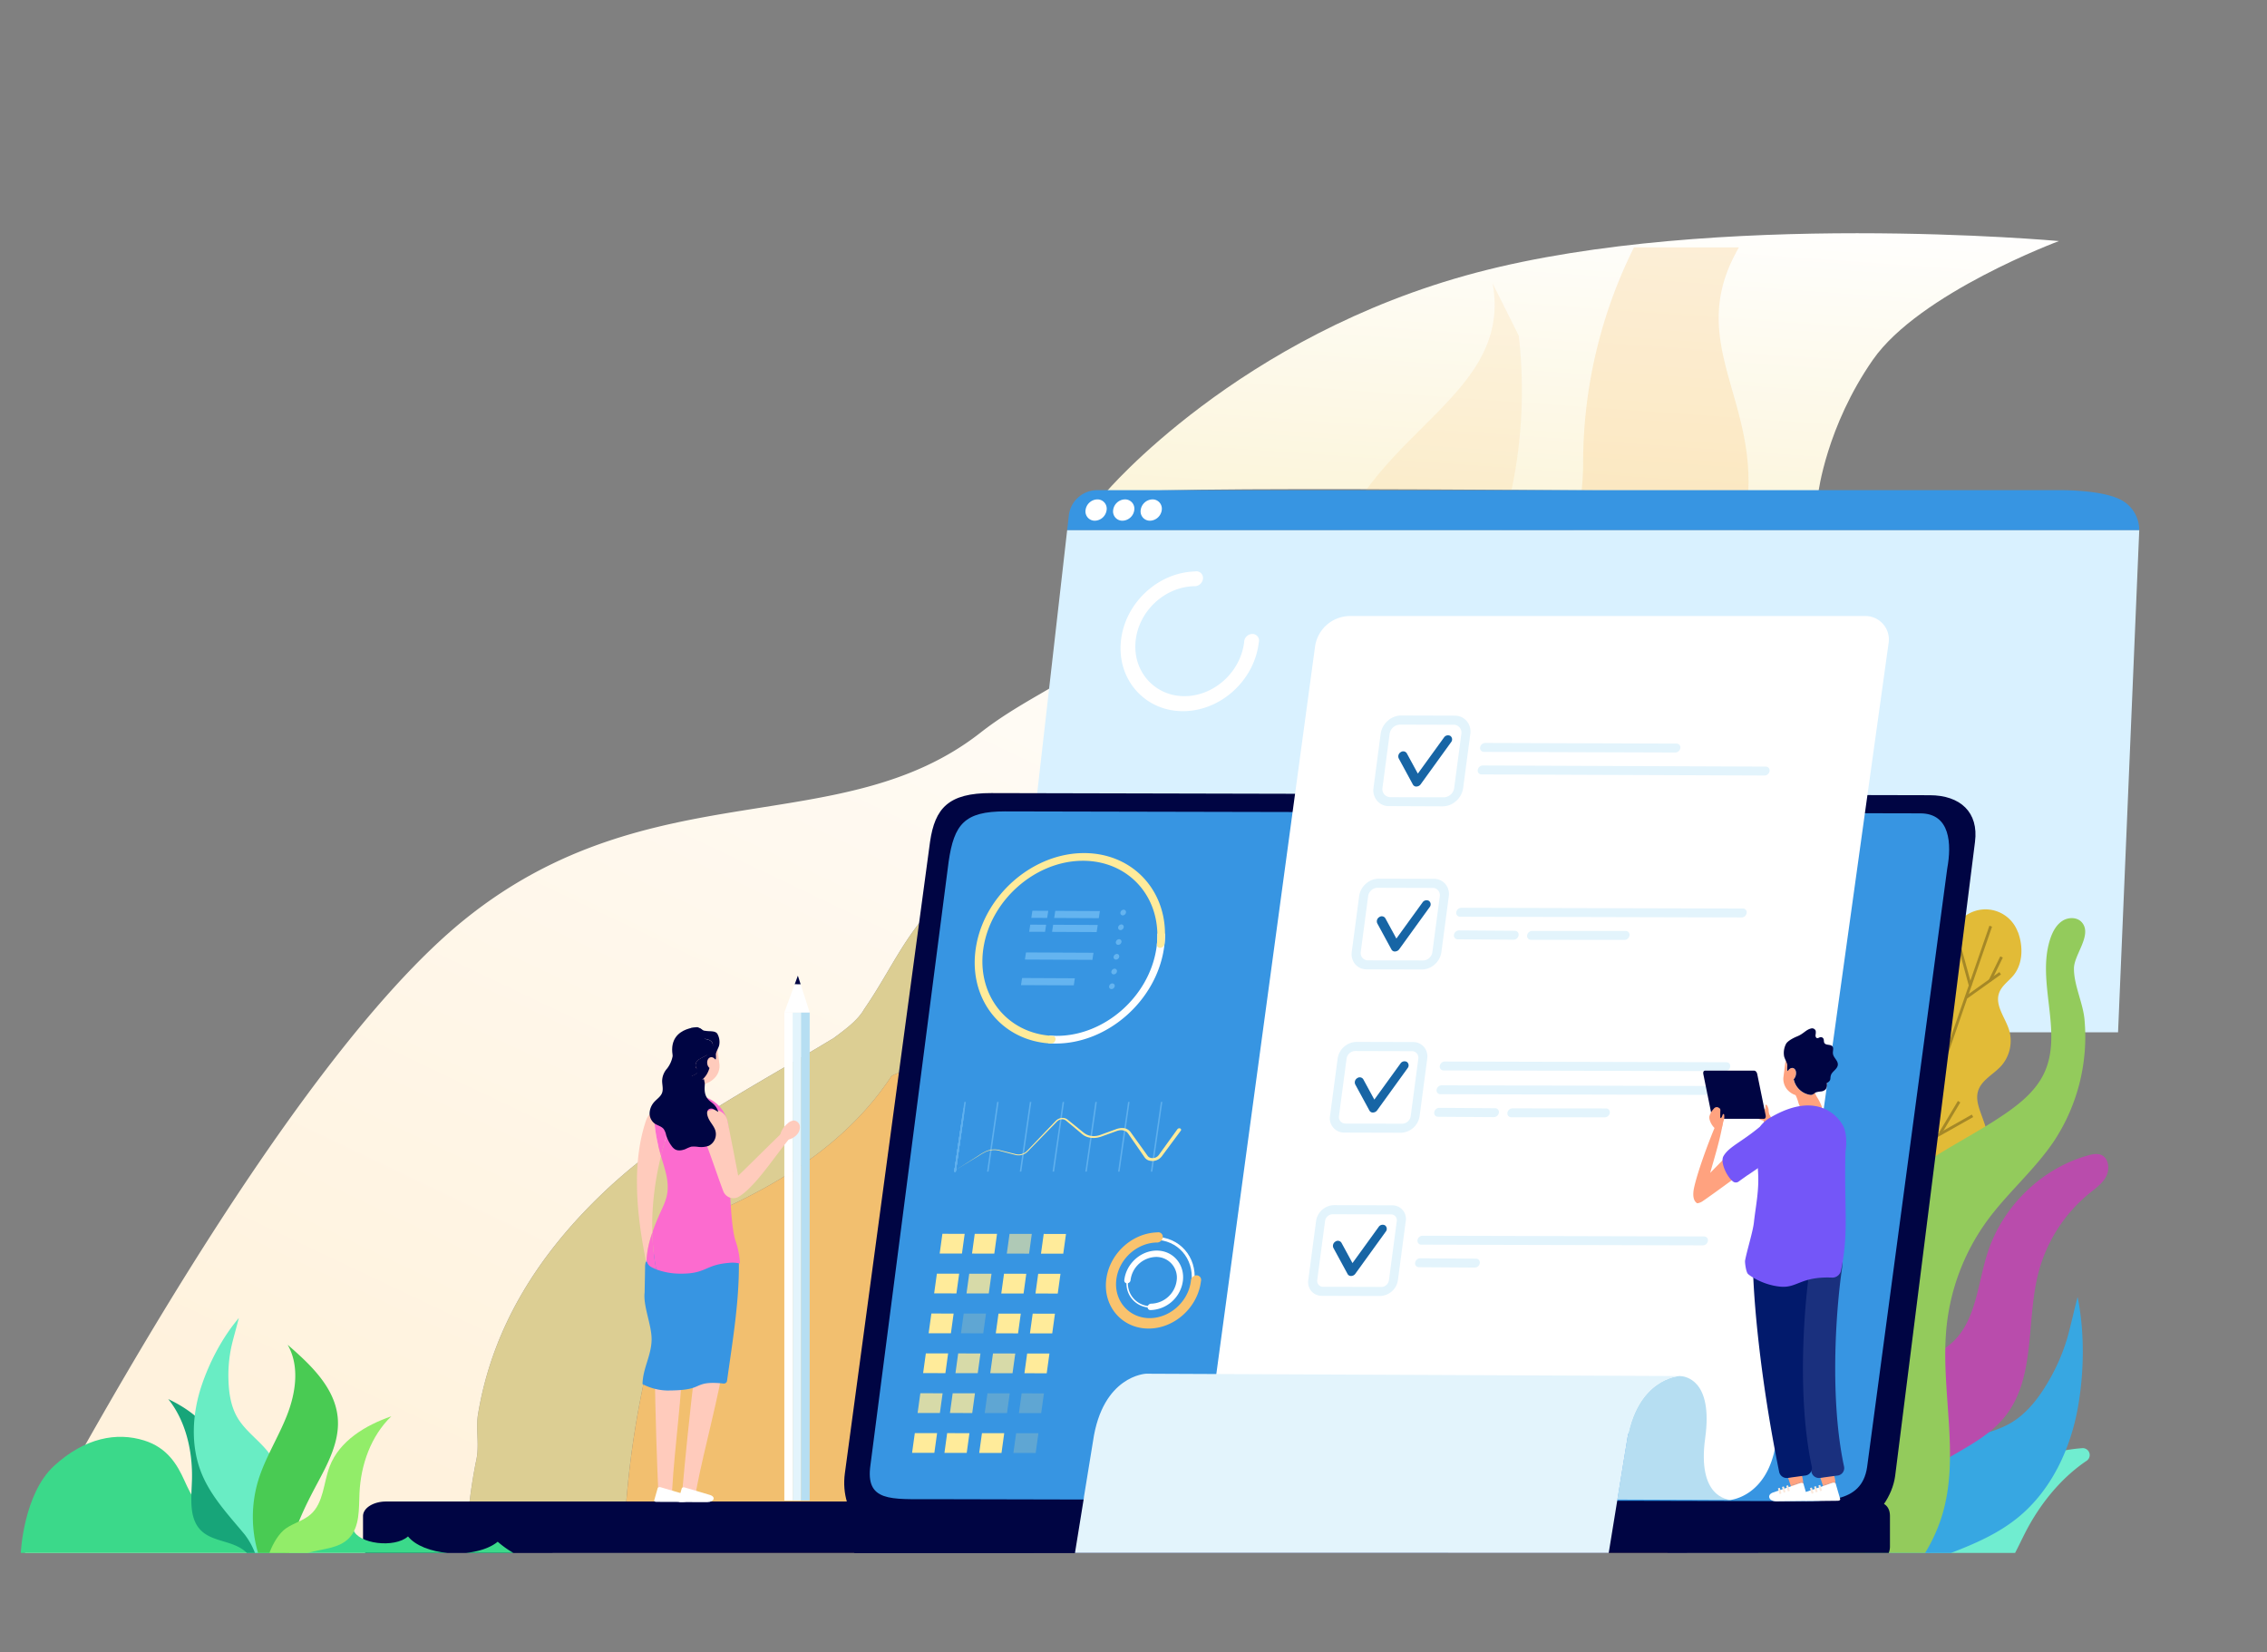 <svg xmlns="http://www.w3.org/2000/svg" xmlns:xlink="http://www.w3.org/1999/xlink" width="1070" height="780" viewBox="0 0 1070 780"><rect x="0" y="0" width="1070" height="780" fill="#808080" stroke="none"/><defs><linearGradient id="a" x1="0.754" x2="0.331" y2="1.764" gradientUnits="objectBoundingBox"><stop offset="0" stop-color="#fff"/><stop offset="1" stop-color="#faefc5"/></linearGradient><linearGradient id="b" x1="1.023" y1="-0.159" x2="0.368" y2="0.958" gradientUnits="objectBoundingBox"><stop offset="0" stop-color="#fff"/><stop offset="1" stop-color="#fff2dd"/></linearGradient><clipPath id="d"><rect width="1070" height="780"/></clipPath></defs><g id="c" clip-path="url(#d)"><g transform="translate(-910 -10)"><g transform="translate(-13 3)"><path d="M6156.922-6151.39c16.636-3.878,328.311,0,328.311,0s3.819-31.306,25.767-62.8,87.793-56.017,87.793-56.017-162.427-14.823-274.927,14.88-175.073,103.935-175.073,103.935" transform="translate(-4704 6391)" fill="url(#a)"/><path d="M1103.725,0h-49.536A228.361,228.361,0,0,0,1030.2,101.978c0,30.563-12.407,63.676-41.056,84.9-5.243,3.9-10.591,7.724-15.8,11.59l73.737,42.955a151.683,151.683,0,0,1,21.863-38.658C1155.4,91.538,1066.732,63.615,1103.725,0Z" transform="translate(640.02 123.8)" fill="#f9c36e" opacity="0.254"/><path d="M1007.367-19.021,1027.418,0a228.362,228.362,0,0,1,23.989,101.978c0,30.563,12.407,63.676,41.056,84.9,5.243,3.9,10.591,7.724,15.8,11.59l-73.738,42.955a151.684,151.684,0,0,0-21.863-38.658C926.2,91.538,1044.361,44.594,1007.367-19.021Z" transform="matrix(0.94, 0.342, -0.342, 0.94, 674.074, -185.896)" fill="#f9c36e" opacity="0.158"/></g><g transform="translate(940.02 190.81)"><g transform="translate(-0.02 -0.04)"><path d="M200.788,575.072a251.811,251.811,0,0,1,4.66-42.713c1.914-7.641,0-14.434.953-22.075,6.688-41.608,28.649-76.408,60.15-106.139s68.744-48.417,107.894-72.171c5.727-4.244,11.454-8.488,14.321-13.617,15.274-22.075,22.915-45,47.736-60.287,54.424-33.113,116.5-50.944,141.3-106.139,2.179-4.963,12.467-25.078,14.835-29.92l-55.869-28.3c-14.328,60.816-57.5,66.248-93.051,94.118-65.764,51.587-155.6,17.75-242.932,87.749S5.216,554.221-7.375,575.072H200.788Z" transform="translate(-10.888 -22.787)" fill="url(#b)"/><path d="M251,587.585h74.4a440.474,440.474,0,0,1,18.126-114.037c4.774-19.525,12.414-39.906,32.462-50.1,30.556-14.434,57.291-33.113,75.424-60.287.961-1.695,3.82-1.695,5.734-3.4.953-1.695.953-4.244,1.906-6.809,8.594-14.434,19.094-27.166,29.595-39.906,24.829-31.418,55.377-50.944,87.839-74.721,17.188-11.885,39.15-19.533,49.65-34.8,10.811-16.182,20.819-32.364,30.677-48.47L637.177,145.1q-4.811,9.54-9.139,19.374c-24.821,55.225-86.878,73.026-141.3,106.139C461.916,285.895,454.275,308.825,439,330.9c-2.867,5.1-8.594,9.343-14.321,13.617-39.15,23.777-76.408,42.456-107.894,72.171s-53.463,64.531-60.15,106.139c-.953,7.641.961,14.434-.953,22.075A251.814,251.814,0,0,0,251,587.585Z" transform="translate(-61.1 -35.3)" fill="#ffeb9a" opacity="0.725"/><path d="M480.307,590.039a248.933,248.933,0,0,1,1.74-25.721c1.906-16.129,13.368-31.418,26.735-43.3s21.939-27.991,27.688-44.15c4.774-11.892,15.274-22.083,16.227-34.8.953-7.641,4.774-13.617,6.688-20.38,1.906-4.244,5.727-7.641,7.633-11.885.953-2.549-.953-5.946,0-8.5,33.415-69.6,87.839-124.825,160.381-169.822a132.653,132.653,0,0,0,33.468-30.457L682.191,155.18c-10.319,16.893-20.774,33.862-32.114,50.83-10.5,15.282-32.462,22.93-49.65,34.8-32.454,23.77-62.965,43.3-87.831,74.713-10.5,12.762-21,25.472-29.6,39.906-.953,2.549-.953,5.1-1.906,6.809-1.914,1.7-4.774,1.7-5.734,3.4-18.156,27.174-44.869,45.852-75.424,60.287-20.048,10.19-27.688,30.571-32.462,50.1a440.471,440.471,0,0,0-18.1,114.022Z" transform="translate(-85.052 -37.754)" fill="#f9c36e" opacity="0.938"/><path d="M628.309,604.8c1.513-33.113,11.075-65.06,35.276-93.656,46.783-54.34,111.707-90.857,131.754-161.289,2.867-10.19,8.594-19.533,14.321-28.876.961-2.542-.953-5.939,0-8.488,8.579-26.349,30.533-44.211,53.894-61.436L803.033,215.8a132.655,132.655,0,0,1-33.468,30.412c-72.565,45-126.988,100.2-160.381,169.822-.953,2.549.953,5.946,0,8.5-1.906,4.244-5.727,7.641-7.633,11.885-1.914,6.809-5.734,12.74-6.688,20.38-.953,12.732-11.454,22.922-16.227,34.8-5.734,16.129-14.321,32.265-27.688,44.15s-24.851,27.2-26.758,43.333a248.942,248.942,0,0,0-1.74,25.721Z" transform="translate(-127.194 -52.514)" fill="#ffeb9a"/><path d="M918.238,616.134c13.617-19.435,22.257-35.745,24.208-40.655-.651.93-.56-.7.991-2.043,38.9-85.289-4.418-184.589,27.908-268.131L897.608,262.35c-23.361,17.226-45.315,35.087-53.894,61.436-.953,2.549.961,5.946,0,8.488-5.727,9.343-11.454,18.686-14.321,28.876-20.033,70.469-84.957,106.986-131.747,161.326-24.208,28.566-33.8,60.521-35.276,93.656Z" transform="translate(-161.263 -63.848)" fill="#f9c36e"/><path d="M1123.073,71.209c-9.572-4.73-29.225-4.349-29.225-4.349H639.9a13.484,13.484,0,0,0-12.967,11.771l-.809,7.149h506.017A16.113,16.113,0,0,0,1123.073,71.209Z" transform="translate(-152.437 -16.249)" fill="#3795e2"/><path d="M1123.854,91.87H617.837L592.184,317.1a10.225,10.225,0,0,0,10.281,11.771h511.389Z" transform="translate(-144.154 -22.339)" fill="#d9f1ff"/><path d="M1198.728,714.078c1.6-3.071,3.094-6.241,4.615-9.237,6.96-13.7,17.006-26.115,29.164-34.27a3.261,3.261,0,0,0-2.065-5.954c-13.186.976-26.38,5.19-36.116,15.448-8.2,8.624-13.9,21.349-24.488,25.215-5.916,2.164-12.165.983-18.209,2.4-3.351.757-7.368,3.124-11.348,6.4Z" transform="translate(-277.628 -161.793)" fill="#70edd0"/><path d="M1164.494,691.115c11.264-4.32,22.3-9.131,31.63-16.734,15.705-12.793,24.919-32.462,28.392-52.57,2.845-16.484,3.087-35.087-.257-51.511-1.679,6.377-3.321,13.882-4.8,19.1a91.192,91.192,0,0,1-9.237,21.182c-4.388,7.459-9.834,14.57-17.2,19-9.532,5.719-21.25,6.347-31.3,11.068-17.959,8.435-27.582,28.059-35.859,46.276-.552,1.2-1.2,2.625-1.906,4.229Z" transform="translate(-273.654 -138.83)" fill="#37a7e2"/><path d="M1191.372,338.991a16.25,16.25,0,0,0-23.452-8.322l-.144.083c-6.052,3.639-10.984,10.054-10.917,17.188,0,3.662,1.347,7.437.167,10.9-1.982,5.878-9.411,7.21-14.487,10.69a17.8,17.8,0,0,0-7.512,15.463c.34,5.606,3.314,11.4,1.112,16.56-1.437,3.389-4.766,5.485-7.883,7.4-4.963,3.026-9.971,6.2-13.768,10.637s-6.287,10.394-5.3,16.182c.825,4.774,3.934,9.176,3.442,14s-4.274,8.322-6.226,12.679c-3.684,8.17.061,18.58,7.384,23.626A23.453,23.453,0,0,0,1124.663,490a5.357,5.357,0,0,1,2.368.847,23.452,23.452,0,0,0,10.879,3.783c8.836.688,18.156-5.076,20.328-13.791,1.142-4.615.409-9.835,2.95-13.837s7.732-5.56,11.348-8.76c4.35-3.888,6.052-10.115,5.848-15.985s-2.2-11.507-4.206-17.014c-1.256-3.465-2.565-7.2-1.6-10.765,1.46-5.417,7.353-8.072,11.068-12.233a17.9,17.9,0,0,0,3.669-16.832c-1.823-5.923-6.809-11.658-4.736-17.506,1.218-3.45,4.539-5.576,6.854-8.412,4.448-5.538,4.539-13.663,2.058-20.335A.3.3,0,0,1,1191.372,338.991Z" transform="translate(-269.031 -79.938)" fill="#e2bb37"/><path d="M1117.538,525.436l-1.248-.446,64.478-186.359,1.248.446Z" transform="translate(-271.786 -82.422)" fill="#a58827"/><path d="M1187.233,370.68,1182.49,353.3l1.279-.356,4.743,17.385Z" transform="translate(-287.905 -85.906)" fill="#a58827"/><path d="M1164.8,430.242l-4.683-33.392,1.316-.189,4.675,33.392Z" transform="translate(-282.458 -96.551)" fill="#1765a5"/><path d="M1162.78,409.111l3.17-9.751,1.256.416-3.17,9.751Z" transform="translate(-283.106 -97.209)" fill="#1765a5"/><path d="M1154.593,473.272l-.643-1.173,27.688-15.63.643,1.173Z" transform="translate(-280.956 -111.114)" fill="#a58827"/><path d="M1171.295,463.5l-1.135-.7,8.851-14.835,1.135.7Z" transform="translate(-284.903 -109.044)" fill="#a58827"/><path d="M1138.755,500.787l-9.056-32.674,1.271-.363,9.063,32.674Z" transform="translate(-275.052 -113.861)" fill="#1765a5"/><path d="M1133.17,473.176l2.156-17.876,1.316.159-2.164,17.876Z" transform="translate(-275.896 -110.829)" fill="#1765a5"/><path d="M1137.315,520.777l-.825-1.052L1166.7,495.57l.817,1.052Z" transform="translate(-276.705 -120.634)" fill="#1765a5"/><path d="M1166.415,502.174l-1.135-.7,5.432-9.01,1.127.7Z" transform="translate(-283.715 -119.877)" fill="#1765a5"/><path d="M1187.444,380.03l-.764-1.1L1202.6,367.57l.764,1.1Z" transform="translate(-288.925 -89.468)" fill="#a58827"/><path d="M1202.228,369.6l-1.188-.59,5.5-11.28,1.188.59Z" transform="translate(-292.422 -87.072)" fill="#a58827"/><path d="M1133.907,657.591c.136-13.073,10.758-23.565,21.659-30.48s23.263-12.293,31.244-22.574c14.23-18.323,9.578-44.763,15.4-67.33a71.748,71.748,0,0,1,24.148-37.637c2.958-2.383,6.226-4.66,7.928-8.095s1.059-8.45-2.383-9.941c-1.891-.817-4.07-.378-6.052.166-21.939,5.992-40.466,23.891-47.6,45.951-4.728,14.638-5.379,31.948-16.59,42.289-8,7.384-19.4,9.154-28.9,14.374a46.148,46.148,0,0,0-21.493,26.07c-4.463,13.9-.938,31.289,11.219,38.794Z" transform="translate(-270.113 -117.107)" fill="#b94cac"/><path d="M1136.051,633.554a78.552,78.552,0,0,0,7.716-16.764c9.275-29.058-.847-60.65,2.511-90.971a102.81,102.81,0,0,1,18.974-48.984c9.729-13.352,22.589-24.148,31.773-37.894a89.468,89.468,0,0,0,14.253-57.245c-.756-7.989-5.1-16.356-4.97-24.208.1-6.385,8.67-15.637,3.828-21.485-2.194-2.648-6.43-2.671-9.313-.794s-4.607,5.144-5.7,8.45c-6.7,20.312,6.181,43.961-2.852,63.32-3.669,7.86-10.478,13.7-17.513,18.618-21.235,14.835-47.154,24.367-62.185,45.716-14.207,20.169-15.592,46.654-15.024,71.4.272,11.855.84,23.974-2.572,35.337-3.457,11.537-10.826,21.523-19.374,29.86-7.406,7.232-16.325,14.321-18.156,24.594-.061.348-.114.688-.151,1.036Z" transform="translate(-257.421 -81.268)" fill="#93cb5c"/><path d="M641.987,82.679a4.388,4.388,0,0,1-4.4-5.038,5.78,5.78,0,0,1,5.545-5.031,4.388,4.388,0,0,1,4.4,5.031,5.78,5.78,0,0,1-5.545,5.038Z" transform="translate(-155.216 -17.649)" fill="#fff"/><path d="M659.207,82.679a4.388,4.388,0,0,1-4.4-5.038,5.78,5.78,0,0,1,5.545-5.031,4.388,4.388,0,0,1,4.426,5.031A5.78,5.78,0,0,1,659.207,82.679Z" transform="translate(-159.409 -17.649)" fill="#fff"/><path d="M676.41,82.679a4.388,4.388,0,0,1-4.426-5.038,5.78,5.78,0,0,1,5.545-5.031,4.388,4.388,0,0,1,4.4,5.031,5.78,5.78,0,0,1-5.522,5.038Z" transform="translate(-163.592 -17.649)" fill="#fff"/><path d="M936.559,613.171,519.19,612.165c-20.2-.045-34.459-15.811-31.849-35.208l40.194-298.066c2.315-15.887,8.677-23.066,28.884-23.021l442.9,1.006c14.555,0,23.225,8.095,21.432,22.015L983.069,578.16C980.459,597.534,956.8,613.224,936.559,613.171Z" transform="translate(-118.571 -62.271)" fill="#000543"/><path d="M998.789,268.223,566.9,267.3c-19.238-.038-24.133,6.052-26.7,23.717L503.311,575.731c-2.58,17.672,9.744,16.182,28.99,16.227l401.747.915c19.246.045,37.069,1.619,39.656-16.053l37.826-282.581C1013.639,282.733,1013.027,268.223,998.789,268.223Z" transform="translate(-122.451 -65.054)" fill="#3795e2"/><path d="M981.242,722.187a7.822,7.822,0,0,0,.582-3.071V704.787c0-3.783-1.959-6.877-7.7-6.877H502.415c-5.742,0-10.394,3.079-10.394,6.877V719.16a5.083,5.083,0,0,0,1.1,3.071Z" transform="translate(-119.785 -169.901)" fill="#000543"/><path d="M698.881,722.187a4.925,4.925,0,0,0,1.157-3.071V704.787c0-3.783-4.88-6.877-10.894-6.877H197.714c-6.014,0-10.894,3.079-10.894,6.877V719.16a4.925,4.925,0,0,0,1.157,3.071Z" transform="translate(-45.473 -169.901)" fill="#000543"/><path d="M724.77,150.594a3.124,3.124,0,0,0-3.14-3.54,3.979,3.979,0,0,0-3.851,3.54v.2c-1.6,14.162-14.177,25.631-28.2,25.631s-24.473-11.65-23.043-25.964,13.9-25.767,27.9-25.948h.333A4,4,0,0,0,698.33,121a3.109,3.109,0,0,0-2.867-3.51h-.045a2.094,2.094,0,0,0-.227,0,3.541,3.541,0,0,0-.688.068c-17.566.522-33.12,15.085-34.906,32.954-1.816,18.156,11.348,33,29.285,33,17.733,0,33.619-14.419,35.776-32.288A3.8,3.8,0,0,0,724.77,150.594Z" transform="translate(-160.547 -28.576)" fill="#fff"/><rect width="4.055" height="230.487" transform="translate(340.197 297.075)" fill="#fff"/><rect width="4.055" height="230.487" transform="translate(344.153 297.075)" fill="#e3f4fc"/><rect width="4.055" height="230.487" transform="translate(348.102 297.075)" fill="#b6def2"/><path d="M457.625,369.81l-1.505,4.108,2.837.015Z" transform="translate(-111.044 -90.013)" fill="#000543"/><path d="M461.63,388.479l-4.244-13.224-2.837-.015-4.879,13.239Z" transform="translate(-109.473 -91.336)" fill="#fff"/><path d="M386.179,670.149c1.18-13.073,3.094-33.158,6.287-59.659h13.163c-1.672,13.844-9.449,41.964-12.823,59.825-.484,2.587-.045,3.6-2.95,3.6S385.937,672.8,386.179,670.149Z" transform="translate(-94.006 -148.616)" fill="#ffcbbc"/><path d="M370.45,671.17c-.567-13.1-1.339-33.287-1.71-59.946L381.8,609.56c.189,13.943-3.783,42.8-4.751,60.937-.144,2.625.431,3.578-2.451,3.941S370.593,673.826,370.45,671.17Z" transform="translate(-89.768 -148.389)" fill="#ffcbbc"/><path d="M405.628,543.32l-10.894.076H365.026a8.5,8.5,0,0,0-2.625,6.415c-.068,3.941-.136,7.837-.212,11.779-.757,6.6,3.435,15.516,3.291,22.415-.166,7.527-4.123,13.3-4.289,20.834a26.228,26.228,0,0,0,11.461,3.026c10.19,0,12.422-1.173,14.926-2.27a17.207,17.207,0,0,1,2.27-.809c2.9-.81,7.308-.462,9.577-.2a1.513,1.513,0,0,0,1.664-1.3c2.58-18.618,5.8-37.394,5.583-55.982A8.382,8.382,0,0,0,405.628,543.32Z" transform="translate(-87.93 -132.261)" fill="#3795e2"/><path d="M398.424,692.651l-11.892-3.533c-.583-.174-1.286,0-1.384.393l-1.672,5.855c-.1.34.371.658.976.658l12.626.038C400.391,696.078,401.4,693.552,398.424,692.651Z" transform="translate(-93.353 -167.744)" fill="#fff"/><path d="M383.4,692.489l-11.892-3.51c-.583-.174-1.286,0-1.384.393l-1.672,5.855c-.1.34.371.658.976.658l12.619.045C385.371,695.916,386.378,693.366,383.4,692.489Z" transform="translate(-89.696 -167.71)" fill="#fff"/><path d="M401.34,411.186l-13.065-3.026a8.375,8.375,0,0,0-2.716,6.96l.62,7.005a9.078,9.078,0,0,0,1.838,4.683c.068.159.219.552.386,1.082l1.952.583-.757.242c-.681.2-1.846.3-1.967,1.082a24.638,24.638,0,0,0,.34,2.958,13.615,13.615,0,0,1-.159,3.14c0,.166-.681,8.322-.59,8.48s4.471-.053,4.645,0c2.224.643,1.369,0,3.336-1.263.507-.31.946-.182,1.067-.757a72.683,72.683,0,0,0,.068-11.09,1.353,1.353,0,0,0-.061-.492.757.757,0,0,1,.537-.651,9.888,9.888,0,0,0,3.851-2.224,8.193,8.193,0,0,0,2.792-6.65l-1.263-9.91Z" transform="translate(-93.855 -99.351)" fill="#ffcbbc"/><path d="M382.45,423.212c2.542.371,2.141,3.586,7.21,1.808,3.979-1.392,2.27-3.064,1.884-3.987a3.3,3.3,0,0,1,1.286-3.684,33.913,33.913,0,0,1,3.223-1.748c2.61-1.619,6.7-7.285-.7-8.1-1.551-.166-1.513-.62-1.929-1.959a4.184,4.184,0,0,0-1.581-2.133,6.81,6.81,0,0,0-1-.5c.136-.2-1.785-.227-1.687-.439.794-.106,3.661-.212,4.342.182,1.513.855.469.878,3.208,1.2,1.748.2,4-.113,4.963,1.286a7.822,7.822,0,0,1,.878,5.477c-.28,1.233-1.551,3.079-1.558,4.327,0,.477.235,2.27-.25,2.436-.129.038-.219-.068-.287-.2a23.073,23.073,0,0,1-2.587,4.4,10.7,10.7,0,0,1-7.709,7.52,1.915,1.915,0,0,1-.991,0c-1.279-.409-.507-.946-3.783-.953C381.3,428.114,382.987,425.119,382.45,423.212Z" transform="translate(-93.106 -97.942)" fill="#000543"/><path d="M404.648,421.066a1.9,1.9,0,0,0-1.294-.378c-1.218.106-2.012,1.475-1.778,3.026a3.094,3.094,0,0,0,1.952,2.587,1.665,1.665,0,0,0,.666.083c1.21-.106,2-1.475,1.778-3.026A3.382,3.382,0,0,0,404.648,421.066Z" transform="translate(-97.753 -102.4)" fill="#ffcbbc"/><path d="M383.279,414.285a1.558,1.558,0,0,0,.855-.371,1.422,1.422,0,0,0,.3-1.717,2.4,2.4,0,0,0-.386-.492,14.9,14.9,0,0,1,5.371-7.452c.53-.378.2-1.006.507-1.445.356.166.62-.212.885,0,.757.53,2.678,1.377,2.935,2.27a2.512,2.512,0,0,0,.931,1.43c.325.235.076,1.089.484,1.135,1.558.174,3.344.582,3.987,1.944a4.721,4.721,0,0,1-.378,4.236c-.666.938-1.914,1.309-2.905,1.922a32.542,32.542,0,0,0-3.223,1.748,3.3,3.3,0,0,0-1.286,3.684c.219.522,1.1.931,1.165,1.513s-.8,1.279-1.309,1.672a6.136,6.136,0,0,1-1.74.825,5.572,5.572,0,0,1-3.556.416c-1.369-.484-2.27-2.027-3.654-2.224a4.887,4.887,0,0,0-.6-1.233C382.265,419.452,382.674,416.8,383.279,414.285Z" transform="translate(-92.914 -98.032)" fill="#000543"/><path d="M391.626,401.93s-17.96.2-9.835,19.412C381.791,421.342,403.783,406.129,391.626,401.93Z" transform="translate(-92.432 -97.834)" fill="#000543"/><path d="M367.3,509.133c.885-2.572,1.891-5.1,2.966-7.565,1.437-3.351,3.276-6.627,3.972-10.258,1.218-6.393-1.112-12.24-2.86-18.308,1.052-4.274,2.27-8.48,3.677-12.581a7.329,7.329,0,0,0-3.873-8.458,5.136,5.136,0,0,0-1.2-.288,10.115,10.115,0,0,1,3.677-3.419l.061-.038c3.9-2.118,8.412-4.3,12.15-4.055a15.789,15.789,0,0,1,5.674.84,16.281,16.281,0,0,1,11.711,15.062c.2,16.1.545,45.058,3.374,53.145A40.035,40.035,0,0,1,408.7,523.8a15.133,15.133,0,0,0-5.462-.3c-.953.076-2.02.2-3.238.409-7.565,1.286-8.632,4.653-18.814,4.653a32.894,32.894,0,0,1-12.195-2.073h.136A110.285,110.285,0,0,1,367.3,509.133Z" transform="translate(-89.417 -108.113)" fill="#fc6bcf"/><path d="M362.426,525.361a3.858,3.858,0,0,1-.166-1.513,47.249,47.249,0,0,1,1.725-9.2c.3-1.044.643-2.08.991-3.109-.076-2.882-.068-5.772.053-8.654.061-1.4.151-2.8.257-4.191a142.794,142.794,0,0,1,3.783-23.316q-.348-1.2-.658-2.428a79.011,79.011,0,0,1-2.323-12.467,10.258,10.258,0,0,1,1.581-6.43c-2.595-.272-4.705,1.808-5.689,4.706-6.869,20.214-4.373,45.013.106,66.717Z" transform="translate(-87.086 -110.52)" fill="#ffcbbc"/><path d="M375.395,462.805c-1.392,4.1-2.625,8.322-3.677,12.581q-.348-1.2-.658-2.428a79.006,79.006,0,0,1-2.323-12.467,10.258,10.258,0,0,1,1.581-6.43,5.139,5.139,0,0,1,1.2.287A7.286,7.286,0,0,1,375.395,462.805Z" transform="translate(-89.758 -110.527)" fill="#fc6bcf"/><path d="M363.717,542.4a47.25,47.25,0,0,1,1.725-9.237c.3-1.044.643-2.08.991-3.109a110.284,110.284,0,0,0,1.831,17.309h-.136a18.651,18.651,0,0,1-2.27-1.052A4.131,4.131,0,0,1,363.717,542.4Z" transform="translate(-88.543 -129.03)" fill="#fc6bcf"/><path d="M447.5,470.143c-1.513-3.026.628-6.6,3.238-8.707a4.486,4.486,0,0,1,2.875-1.256,3.094,3.094,0,0,1,2.724,2.648,4.985,4.985,0,0,1-1.188,3.783A7.6,7.6,0,0,1,447,469Z" transform="translate(-108.822 -112.017)" fill="#ffcbbc"/><path d="M436.849,463.273c-6.309,5.992-16.409,16.144-21.8,21.319-1.135-6.128-3.593-18.489-4.993-25.623a6.6,6.6,0,1,0-12.687,3.389c1.188,3.261,2.421,6.665,2.746,7.565,3.783,10.273,5.364,15.244,7.853,21.856a5.122,5.122,0,0,0,7.3,2.761,22.964,22.964,0,0,0,3.117-2.307c7.4-6.317,15.206-18.64,22.408-27.038Z" transform="translate(-96.63 -110.359)" fill="#ffcbbc"/><path d="M273.365,728.3a45.861,45.861,0,0,1-7.421-5.3c-3.715,3.026-9.29,4.728-15.244,5.3Z" transform="translate(-61.027 -176.01)" fill="#3bd98a"/><path d="M0,712.424H181.276c-7.837-.7-15.168-3.374-18.709-7.8-6.324,5.666-23.528,3.548-25.85-3.185-13.935,3.079-31.161-2.353-35.322-11.136,1.6,7.565-16.568,11.6-26.924,7.452S60.332,685.522,57,678.169s-7.981-15.41-19-18.845c-12.861-4-27.862-1.355-42.413,11.92s-15.792,41.179-15.792,41.179H0Z" transform="translate(0.015 -160.139)" fill="#3bd98a"/><path d="M76.479,672.375c-.242,7.7-1.331,16.386,3.026,22.2,5.084,6.809,14.737,5.795,21.3,10.682a15.522,15.522,0,0,1,1.581,1.362H113.9c-1.226-6.234-3.843-12.1-6.809-14.767-3.215-2.943-7.437-4.365-10.319-7.716-5.175-5.992-4.4-15.72-6.521-23.807C86.9,647.471,76.161,639.149,65.29,633.99,73.483,644.165,76.91,658.493,76.479,672.375Z" transform="translate(-15.882 -154.338)" fill="#17a579"/><path d="M105.269,685.62a34.8,34.8,0,0,1,4.842,8.685h13c.189-2.36.356-4.4.469-5.961,1.044-13.965,1.732-29.262-6.415-40.572-4.539-6.332-11.507-10.742-15.418-17.506-3.026-5.235-3.957-11.446-4.146-17.506a64.145,64.145,0,0,1,1.43-16.046c.84-3.7,2.353-8.851,3.465-13.315-7.565,8.881-13.617,20.328-17.4,31.373-4.6,13.436-5.553,28.611-.257,41.82C89.3,667.653,97.7,676.5,105.269,685.62Z" transform="translate(-19.767 -142.02)" fill="#69edc4"/><path d="M120.516,698.374h14.76c2.2-11.348,7.5-22.136,12.982-32.386,5.182-9.7,10.765-20.017,9.918-31.017-1.1-14.449-12.8-25.434-23.679-34.86,5.734,9.941,3.888,22.642-.318,33.332s-10.591,20.5-13.806,31.539a59.931,59.931,0,0,0,0,32.833Z" transform="translate(-28.736 -146.088)" fill="#49cb53"/><path d="M146.516,709.24c6.763-2.043,14.54-1.922,19.435-6.96,5.175-5.3,4.653-13.769,4.978-21.228.59-13.428,5.4-27.023,15.024-36.313-12.172,4.214-24.473,11.552-29.111,23.7-2.913,7.656-2.814,17.1-8.9,22.536-3.389,3.026-8.08,4.115-11.8,6.725-2.958,2.08-5.833,6.491-7.724,11.507Z" transform="translate(-31.253 -156.955)" fill="#92ed69"/><path d="M1024.445,145.39H781.1a16.757,16.757,0,0,0-16.53,14.593l-50.278,370.5,232.03.885a47.476,47.476,0,0,1-.431,6.4c-3.125,23.588,12.013,24.829,14.374,24.874h.318s17.4-1.437,21.455-26.251l4.04-24.814,49.241-353.526a11.075,11.075,0,0,0-10.871-12.664Z" transform="translate(-173.905 -35.37)" fill="#fff"/><path d="M998.722,619.64h.287c2.118.061,15.683,1.513,11.847,29.239s10.349,29.186,12.566,29.247l-54.023-.2,4.32-26.523C978.221,620.45,998.722,619.64,998.722,619.64Z" transform="translate(-236.021 -150.844)" fill="#b6def2"/><path d="M631,702.768H882.919l8.428-51.73c4.5-30.949,24.965-31.774,24.965-31.774l-251.73-1.1h-.053s-20.5.81-25,31.774l-4.32,26.531h.045Z" transform="translate(-153.625 -150.483)" fill="#e3f4fc"/><path d="M669.295,574.706c-11.416,0-19.715-9.4-18.512-20.963s11.476-20.963,22.892-20.963,19.715,9.4,18.5,20.963S680.7,574.706,669.295,574.706Zm4.237-40.542c-10.667,0-20.252,8.783-21.379,19.579s6.627,19.579,17.286,19.579,20.252-8.783,21.379-19.579-6.612-19.579-17.286-19.579Z" transform="translate(-158.413 -129.694)" fill="#fff"/><path d="M674.594,568.621a11.3,11.3,0,0,1-11.348-12.861A14.571,14.571,0,0,1,677.3,542.9a11.3,11.3,0,0,1,11.348,12.861A14.578,14.578,0,0,1,674.594,568.621Zm2.618-25.056a13.779,13.779,0,0,0-13.3,12.18,10.726,10.726,0,0,0,10.758,12.2,13.872,13.872,0,0,0,13.337-12.2A10.713,10.713,0,0,0,677.211,543.566Z" transform="translate(-161.458 -132.159)" fill="#fff"/><path d="M695.215,552.676a2.141,2.141,0,0,0-2.148-2.436,2.746,2.746,0,0,0-2.655,2.436.919.919,0,0,0,0,.144c-1.15,9.736-9.835,17.619-19.473,17.619s-16.795-8.011-15.766-17.854,9.638-17.718,19.268-17.839h.227a2.769,2.769,0,0,0,2.459-2.413,2.126,2.126,0,0,0-1.952-2.413h-.2a2.539,2.539,0,0,0-.477.045c-12.1.363-22.816,10.372-24.1,22.7-1.309,12.513,7.679,22.7,20.033,22.7,12.187,0,23.157-9.918,24.7-22.2a2.36,2.36,0,0,0,.083-.477Z" transform="translate(-158.317 -128.998)" fill="#f9c36e"/><path d="M677.074,541.34c-7.565,0-14.412,6.219-15.289,13.882v.061A1.309,1.309,0,0,0,663.1,556.8a1.7,1.7,0,0,0,1.634-1.513v-.061a12.436,12.436,0,0,1,12.029-10.886,9.722,9.722,0,0,1,9.744,11.03A12.5,12.5,0,0,1,674.456,566.4a1.687,1.687,0,0,0-1.657,1.513,1.309,1.309,0,0,0,1.316,1.513A15.879,15.879,0,0,0,689.458,555.4C690.268,547.672,684.7,541.34,677.074,541.34Z" transform="translate(-161.117 -131.779)" fill="#fff"/><g transform="translate(451.896 248.643)" opacity="0.58"><path d="M660.463,331.316a1.127,1.127,0,0,1-1.12-1.347,1.619,1.619,0,0,1,1.513-1.339,1.127,1.127,0,0,1,1.112,1.347,1.6,1.6,0,0,1-1.505,1.339Z" transform="translate(-612.417 -328.63)" fill="#85caf9"/><path d="M659.053,340.516a1.127,1.127,0,0,1-1.12-1.347,1.611,1.611,0,0,1,1.513-1.339,1.127,1.127,0,0,1,1.112,1.347A1.6,1.6,0,0,1,659.053,340.516Z" transform="translate(-612.073 -330.87)" fill="#85caf9"/><path d="M657.632,349.716a1.12,1.12,0,0,1-1.12-1.347,1.611,1.611,0,0,1,1.513-1.339,1.127,1.127,0,0,1,1.12,1.347A1.6,1.6,0,0,1,657.632,349.716Z" transform="translate(-611.727 -333.11)" fill="#85caf9"/><path d="M656.232,358.916a1.12,1.12,0,0,1-1.12-1.347,1.611,1.611,0,0,1,1.513-1.339,1.12,1.12,0,0,1,1.12,1.347,1.6,1.6,0,0,1-1.513,1.339Z" transform="translate(-611.386 -335.35)" fill="#85caf9"/><path d="M654.822,368.136a1.12,1.12,0,0,1-1.12-1.347,1.611,1.611,0,0,1,1.513-1.339,1.127,1.127,0,0,1,1.12,1.347A1.611,1.611,0,0,1,654.822,368.136Z" transform="translate(-611.043 -337.595)" fill="#85caf9"/><path d="M653.412,377.316a1.12,1.12,0,0,1-1.12-1.347,1.611,1.611,0,0,1,1.513-1.339,1.12,1.12,0,0,1,1.12,1.347,1.611,1.611,0,0,1-1.513,1.339Z" transform="translate(-610.699 -339.83)" fill="#85caf9"/><path d="M639.6,329.458l-21.054-.1-.514,3.359,21.054.1Z" transform="translate(-602.363 -328.808)" fill="#85caf9"/><path d="M638.268,338.128l-21.054-.1-.514,3.359,21.054.1Z" transform="translate(-602.039 -330.919)" fill="#85caf9"/><path d="M632.131,355.451l-31.849-.151-.522,3.359,31.857.151Z" transform="translate(-597.914 -335.124)" fill="#85caf9"/><path d="M597.834,371.26l-.514,3.359,24.912.113.514-3.351Z" transform="translate(-597.32 -339.01)" fill="#85caf9"/><path d="M604.264,329.29l-.514,3.359,7.49.03.522-3.351Z" transform="translate(-598.886 -328.791)" fill="#85caf9"/><path d="M602.934,337.96l-.514,3.359,7.5.03.507-3.351Z" transform="translate(-598.562 -330.902)" fill="#85caf9"/></g><path d="M669.455,343.55h-3.639a42.362,42.362,0,0,1-.446,6.915c-3.389,22.8-24.466,41.351-46.979,41.351-1.2,0-2.368-.061-3.525-.166l-.545,3.639c1.157.091,2.33.159,3.533.159,24.488,0,47.411-20.176,51.095-44.982a45.122,45.122,0,0,0,.507-6.915Z" transform="translate(-149.564 -83.62)" fill="#fff"/><path d="M605.176,379.59c-22.068-1.12-36.82-20.335-32.28-43.371,4.161-21.1,23.611-38.2,44.6-39.225,22.938-1.12,39.255,16.779,36.941,39.339a1.513,1.513,0,0,0,1.513,1.717,2.179,2.179,0,0,0,2.08-1.914c2.5-24.534-15.244-43.984-40.186-42.773-22.824,1.112-43.984,19.722-48.508,42.682-4.94,25.041,11.1,45.928,35.087,47.154a2.164,2.164,0,0,0,2.164-1.816,1.513,1.513,0,0,0-1.407-1.793Z" transform="translate(-138.392 -71.387)" fill="#ffeb9a"/><g transform="translate(420.372 339.38)" opacity="0.51"><path d="M556.346,488.688h-.7l1.528-10.568h.7Z" transform="translate(-555.65 -455.765)" fill="#85caf9"/><path d="M556.356,487.79h-.7l1.929-13.36h.7Z" transform="translate(-555.652 -454.867)" fill="#85caf9"/><path d="M556.366,486.892h-.7L558,470.74h.7Z" transform="translate(-555.655 -453.968)" fill="#85caf9"/><path d="M556.376,485.991h-.7l2.731-18.951h.7Z" transform="translate(-555.657 -453.067)" fill="#85caf9"/><path d="M556.386,485.092h-.7l3.14-21.742h.7Z" transform="translate(-555.66 -452.169)" fill="#85caf9"/><path d="M556.4,484.191h-.7l3.54-24.541h.7Z" transform="translate(-555.662 -451.268)" fill="#85caf9"/><path d="M556.406,483.293h-.7l3.941-27.333h.7Z" transform="translate(-555.665 -450.369)" fill="#85caf9"/><path d="M556.416,482.394h-.7l4.342-30.124h.7Z" transform="translate(-555.667 -449.471)" fill="#85caf9"/><path d="M556.426,481.493h-.7l4.743-32.923h.7Z" transform="translate(-555.669 -448.57)" fill="#85caf9"/><path d="M576.856,481.493h-.7l4.751-32.923h.7Z" transform="translate(-560.644 -448.57)" fill="#85caf9"/><path d="M597.286,481.493h-.7l4.751-32.923h.7Z" transform="translate(-565.618 -448.57)" fill="#85caf9"/><path d="M617.724,481.493h-.7l4.751-32.923h.7Z" transform="translate(-570.593 -448.57)" fill="#85caf9"/><path d="M638.156,481.493h-.7L642.2,448.57h.7Z" transform="translate(-575.57 -448.57)" fill="#85caf9"/><path d="M658.586,481.493h-.7l4.743-32.923h.7Z" transform="translate(-580.544 -448.57)" fill="#85caf9"/><path d="M679.016,481.493h-.7l4.751-32.923h.7Z" transform="translate(-585.518 -448.57)" fill="#85caf9"/></g><path d="M662.685,464.607l-4.917,6.62-2.451,3.314-1.233,1.657a6.368,6.368,0,0,1-1.672,1.732,5.651,5.651,0,0,1-5,.643,3.9,3.9,0,0,1-1.778-1.392l-1.044-1.513-4.191-6.052-2.1-3.026-.522-.757a3.343,3.343,0,0,0-.545-.59,3.858,3.858,0,0,0-1.513-.757,4.834,4.834,0,0,0-1.846-.113,9.075,9.075,0,0,0-1.959.56l-4.221,1.521-2.1.757a12.544,12.544,0,0,1-2.27.643,9.728,9.728,0,0,1-4.539-.227,7.706,7.706,0,0,1-1.922-.893,16.31,16.31,0,0,1-1.513-1.21l-2.913-2.436-2.913-2.436a12.86,12.86,0,0,0-1.437-1.135,3.026,3.026,0,0,0-1.77-.287,3.458,3.458,0,0,0-1.748.756c-.461.409-.976.976-1.46,1.46l-2.958,3.026-5.908,6.052-2.958,3.026a12.055,12.055,0,0,1-1.589,1.513,6.131,6.131,0,0,1-2.088.968,5.713,5.713,0,0,1-2.27.136c-.757-.114-1.362-.325-2.043-.492l-3.994-1.044-2-.522a9.584,9.584,0,0,0-2.027-.371,9.971,9.971,0,0,0-4.229.643,25.073,25.073,0,0,0-3.783,2.133l-3.737,2.27-7.467,4.592,7.406-4.668,3.7-2.338A25.653,25.653,0,0,1,571,474.177a9.948,9.948,0,0,1,6.461-.363l2,.5,4.017,1c.673.151,1.347.363,2,.454a5.3,5.3,0,0,0,2.058-.151,5.509,5.509,0,0,0,1.876-.893,12.106,12.106,0,0,0,1.513-1.437l2.905-3.026,5.825-6.113,2.913-3.026c.514-.522.915-1.006,1.513-1.551a4.487,4.487,0,0,1,2.27-.983,3.82,3.82,0,0,1,2.269.348,4.6,4.6,0,0,1,.847.59l.756.605,2.958,2.4,2.958,2.4a16.113,16.113,0,0,0,1.513,1.135,6.885,6.885,0,0,0,1.695.757,8.556,8.556,0,0,0,3.949.151,11.172,11.172,0,0,0,2-.605l2.088-.757,4.161-1.513c.356-.129.666-.25,1.067-.378a7.408,7.408,0,0,1,1.21-.287,6.68,6.68,0,0,1,2.376,0,5.046,5.046,0,0,1,2,.983,4.363,4.363,0,0,1,.757.757l.545.757,2.141,2.988,4.3,5.976,1.074,1.513a2.443,2.443,0,0,0,1.2.923,3.707,3.707,0,0,0,3.261-.454,4.606,4.606,0,0,0,1.2-1.309l1.2-1.664,2.406-3.336,4.819-6.672a1.112,1.112,0,0,1,1.316-.363.7.7,0,0,1,.272,1.089Z" transform="translate(-135.38 -111.618)" fill="#ffeb9a"/><path d="M609.79,540.253l1.294-9.313,10.516.015-1.294,9.313Z" transform="translate(-148.46 -129.246)" fill="#ffeb9a"/><path d="M606.35,565.125l1.294-9.305,10.516.008-1.294,9.313Z" transform="translate(-147.623 -135.304)" fill="#ffeb9a"/><path d="M602.91,590l1.294-9.313,10.508.015-1.286,9.305Z" transform="translate(-146.785 -141.36)" fill="#ffeb9a"/><path d="M599.47,614.873l1.286-9.313,10.516.015-1.286,9.313Z" transform="translate(-145.948 -147.415)" fill="#ffeb9a"/><path d="M596.03,639.743l1.286-9.313,10.516.015-1.294,9.313Z" transform="translate(-145.11 -153.471)" fill="#ffeb9a" opacity="0.2"/><path d="M592.58,664.613l1.294-9.313,10.516.015-1.294,9.313Z" transform="translate(-144.27 -159.526)" fill="#ffeb9a" opacity="0.2"/><path d="M588.47,540.23l1.294-9.32,10.508.015-1.286,9.313Z" transform="translate(-143.269 -129.239)" fill="#ffeb9a" opacity="0.6"/><path d="M585.03,565.1l1.286-9.313,10.516.008-1.286,9.32Z" transform="translate(-142.432 -135.297)" fill="#ffeb9a"/><path d="M581.59,589.973l1.286-9.313,10.516.015-1.286,9.313Z" transform="translate(-141.594 -141.353)" fill="#ffeb9a"/><path d="M578.14,614.843l1.294-9.313,10.516.015-1.294,9.313Z" transform="translate(-140.754 -147.408)" fill="#ffeb9a" opacity="0.8"/><path d="M574.7,639.713l1.294-9.313,10.508.015-1.286,9.313Z" transform="translate(-139.917 -153.464)" fill="#ffeb9a" opacity="0.2"/><path d="M571.26,664.593l1.294-9.313,10.508.008-1.286,9.32Z" transform="translate(-139.079 -159.522)" fill="#ffeb9a"/><path d="M566.77,540.2l1.286-9.313,10.516.008-1.286,9.32Z" transform="translate(-137.986 -129.234)" fill="#ffeb9a"/><path d="M563.33,565.073l1.286-9.313,10.516.015-1.294,9.313Z" transform="translate(-137.148 -135.29)" fill="#ffeb9a" opacity="0.8"/><path d="M559.88,589.943l1.294-9.313,10.516.015-1.294,9.313Z" transform="translate(-136.308 -141.345)" fill="#ffeb9a" opacity="0.2"/><path d="M556.44,614.813l1.286-9.313,10.516.015-1.286,9.313Z" transform="translate(-135.471 -147.401)" fill="#ffeb9a" opacity="0.8"/><path d="M553,639.693l1.286-9.313,10.516.008-1.286,9.313Z" transform="translate(-134.633 -153.459)" fill="#ffeb9a" opacity="0.8"/><path d="M549.56,664.563l1.286-9.313,10.516.015-1.286,9.313Z" transform="translate(-133.795 -159.514)" fill="#ffeb9a"/><path d="M546.59,540.173l1.286-9.313,10.516.015-1.286,9.313Z" transform="translate(-133.072 -129.227)" fill="#ffeb9a"/><path d="M543.14,565.043l1.294-9.313,10.516.015-1.294,9.313Z" transform="translate(-132.232 -135.282)" fill="#ffeb9a"/><path d="M539.7,589.923l1.294-9.313,10.508.008-1.286,9.313Z" transform="translate(-131.395 -141.34)" fill="#ffeb9a"/><path d="M536.26,614.793l1.286-9.313,10.516.015-1.286,9.313Z" transform="translate(-130.557 -147.396)" fill="#ffeb9a"/><path d="M532.82,639.663l1.286-9.313,10.516.015-1.286,9.313Z" transform="translate(-129.719 -153.451)" fill="#ffeb9a" opacity="0.8"/><path d="M529.38,664.533l1.286-9.313,10.516.015-1.294,9.313Z" transform="translate(-128.882 -159.507)" fill="#ffeb9a"/><path d="M823.88,250.233a7.27,7.27,0,0,1-4.955-2.519,7.694,7.694,0,0,1-1.695-6.12l3.382-25.51a9.956,9.956,0,0,1,3.314-6.105,9.57,9.57,0,0,1,6.377-2.519l25.207.076a7.369,7.369,0,0,1,5.712,2.549,7.724,7.724,0,0,1,1.695,6.12l-3.382,25.51a9.993,9.993,0,0,1-3.314,6.105,9.585,9.585,0,0,1-6.385,2.519l-25.237-.106Zm31.441-38.4a3.17,3.17,0,0,0-.378,0l-25.207-.068a5.1,5.1,0,0,0-4.895,4.358l-3.382,25.51a3.783,3.783,0,0,0,3.737,4.38l25.207.068a5.106,5.106,0,0,0,4.9-4.358l3.374-25.532a3.722,3.722,0,0,0-3.359-4.38Z" transform="translate(-198.947 -50.483)" fill="#e3f4fc"/><path d="M810.017,352.053a7,7,0,0,1-4.736-2.4,7.421,7.421,0,0,1-1.619-5.855l3.487-26.281a9.525,9.525,0,0,1,3.162-5.833,9.184,9.184,0,0,1,6.1-2.406l25.971.076a7.02,7.02,0,0,1,5.455,2.436,7.406,7.406,0,0,1,1.619,5.848l-3.487,26.281a9.524,9.524,0,0,1-3.162,5.84,9.184,9.184,0,0,1-6.1,2.4l-26-.068C810.494,352.091,810.252,352.076,810.017,352.053Zm32.144-38.4a2.627,2.627,0,0,0-.348,0l-25.971-.076a4.426,4.426,0,0,0-2.935,1.157,4.539,4.539,0,0,0-1.513,2.814l-3.48,26.281a3.533,3.533,0,0,0,.757,2.814,3.4,3.4,0,0,0,2.625,1.18l25.971.068a4.357,4.357,0,0,0,2.935-1.157,4.539,4.539,0,0,0,1.513-2.814l3.487-26.274a3.555,3.555,0,0,0-.757-2.822A3.321,3.321,0,0,0,842.161,313.653Z" transform="translate(-195.645 -75.275)" fill="#e3f4fc"/><path d="M796.159,453.9a6.726,6.726,0,0,1-6.052-7.868l3.586-27.045a9.2,9.2,0,0,1,8.828-7.86l26.735.076a6.718,6.718,0,0,1,5.2,2.323,7.036,7.036,0,0,1,1.513,5.575l-3.586,27.053a9.214,9.214,0,0,1-8.828,7.86l-26.735-.076C796.613,453.941,796.386,453.926,796.159,453.9Zm32.833-38.4h-.31l-26.735-.076a4.206,4.206,0,0,0-4.032,3.586l-3.586,27.053a3.072,3.072,0,0,0,3.079,3.609l26.735.076a4.206,4.206,0,0,0,4.032-3.586l3.586-27.053a3.238,3.238,0,0,0-.7-2.549A3.026,3.026,0,0,0,828.992,415.5Z" transform="translate(-192.34 -100.074)" fill="#e3f4fc"/><path d="M782.3,555.763a6.363,6.363,0,0,1-4.3-2.179,6.7,6.7,0,0,1-1.46-5.3l3.684-27.825a8.76,8.76,0,0,1,8.4-7.474l27.5.083a6.4,6.4,0,0,1,6.408,7.512l-3.684,27.825a8.761,8.761,0,0,1-8.4,7.467l-27.5-.076C782.733,555.794,782.514,555.778,782.3,555.763Zm33.536-38.408h-.28l-27.5-.076a3.579,3.579,0,0,0-2.368.938,3.677,3.677,0,0,0-1.233,2.27l-3.684,27.825a2.867,2.867,0,0,0,.628,2.27,2.731,2.731,0,0,0,2.118.946l27.5.076a3.571,3.571,0,0,0,2.368-.93,3.707,3.707,0,0,0,1.225-2.27l3.692-27.84a2.874,2.874,0,0,0-.628-2.27,2.708,2.708,0,0,0-1.838-.938Z" transform="translate(-189.044 -124.876)" fill="#e3f4fc"/><path d="M841.065,244.007a1.816,1.816,0,0,1-1.445-.931l-6.688-12.331a2.322,2.322,0,0,1,.946-2.973,1.975,1.975,0,0,1,2.867.567l5.2,9.562,12.331-17.029a2.27,2.27,0,0,1,3.026-.757,2.043,2.043,0,0,1,.348,2.935l-14.374,19.9a2.489,2.489,0,0,1-1.891,1.036Z" transform="translate(-202.741 -53.494)" fill="#1765a5"/><path d="M827.682,346.927a1.793,1.793,0,0,1-1.437-.931l-6.7-12.331a2.322,2.322,0,0,1,.946-2.973,1.982,1.982,0,0,1,2.867.567l5.2,9.562,12.331-17.029a2.27,2.27,0,0,1,3.026-.757,2.043,2.043,0,0,1,.348,2.943l-14.374,19.9A2.489,2.489,0,0,1,828,346.912Z" transform="translate(-199.481 -78.554)" fill="#1765a5"/><path d="M813.932,447.417a1.808,1.808,0,0,1-1.437-.93l-6.7-12.331a2.323,2.323,0,0,1,.946-2.973,1.975,1.975,0,0,1,2.867.567l5.2,9.562,12.331-17.029a2.27,2.27,0,0,1,3.026-.757,2.035,2.035,0,0,1,.348,2.935l-14.374,19.9a2.474,2.474,0,0,1-1.884,1.044Z" transform="translate(-196.133 -103.022)" fill="#1765a5"/><path d="M800.312,549.407a1.816,1.816,0,0,1-1.445-.93l-6.7-12.331a2.322,2.322,0,0,1,.946-2.973,1.982,1.982,0,0,1,2.867.567l5.2,9.57,12.331-17.037a2.27,2.27,0,0,1,3.026-.757,2.05,2.05,0,0,1,.348,2.943l-14.374,19.9a2.489,2.489,0,0,1-1.891,1.036Z" transform="translate(-192.817 -127.855)" fill="#1765a5"/><path d="M885.359,228.789a1.785,1.785,0,0,1-1.589-2.1,2.459,2.459,0,0,1,2.353-2.1l90.343.3a1.808,1.808,0,0,1,1.8,2.111,2.451,2.451,0,0,1-2.36,2.1l-90.343-.287Z" transform="translate(-215.164 -54.654)" fill="#e3f4fc"/><path d="M883.887,242.859a1.785,1.785,0,0,1-1.6-2.1,2.451,2.451,0,0,1,2.353-2.1l133.585.522a1.8,1.8,0,0,1,1.793,2.111,2.451,2.451,0,0,1-2.36,2.1l-133.578-.522Z" transform="translate(-214.803 -58.08)" fill="#e3f4fc"/><path d="M870.478,331.649a1.793,1.793,0,0,1-1.6-2.1,2.451,2.451,0,0,1,2.353-2.1l132.912.34a1.778,1.778,0,0,1,1.8,2.111,2.444,2.444,0,0,1-2.353,2.1l-132.919-.333Z" transform="translate(-211.539 -79.699)" fill="#e3f4fc"/><path d="M914.7,346.069a1.793,1.793,0,0,1-1.6-2.1,2.451,2.451,0,0,1,2.353-2.1l44.158.038a1.785,1.785,0,0,1,1.8,2.111,2.451,2.451,0,0,1-2.353,2.1l-44.158-.045Z" transform="translate(-222.306 -83.21)" fill="#e3f4fc"/><path d="M869.037,345.759a1.793,1.793,0,0,1-1.6-2.111,2.451,2.451,0,0,1,2.36-2.088l26.357.182a1.808,1.808,0,0,1,1.793,2.118,2.459,2.459,0,0,1-2.36,2.088l-26.365-.182Z" transform="translate(-211.188 -83.135)" fill="#e3f4fc"/><path d="M846.3,536.279a1.808,1.808,0,0,1-1.6-2.1,2.444,2.444,0,0,1,2.353-2.1l132.919.333a1.8,1.8,0,0,1,1.793,2.111,2.451,2.451,0,0,1-2.353,2.1l-132.912-.34Z" transform="translate(-205.652 -129.524)" fill="#e3f4fc"/><path d="M844.817,550.339a1.785,1.785,0,0,1-1.6-2.1,2.459,2.459,0,0,1,2.368-2.1l26.357.182a1.8,1.8,0,0,1,1.793,2.118,2.451,2.451,0,0,1-2.368,2.088l-26.357-.174Z" transform="translate(-205.29 -132.947)" fill="#e3f4fc"/><path d="M858.218,442.409a1.8,1.8,0,0,1-1.6-2.1,2.451,2.451,0,0,1,2.353-2.1l132.912.34a1.785,1.785,0,0,1,1.8,2.1,2.459,2.459,0,0,1-2.353,2.1l-132.919-.34Z" transform="translate(-208.554 -106.668)" fill="#e3f4fc"/><path d="M902.4,456.781a1.785,1.785,0,0,1-1.6-2.088,2.444,2.444,0,0,1,2.353-2.1l44.158.038a1.793,1.793,0,0,1,1.8,2.1,2.451,2.451,0,0,1-2.353,2.1L902.6,456.8Z" transform="translate(-219.311 -110.169)" fill="#e3f4fc"/><path d="M856.737,456.469a1.785,1.785,0,0,1-1.6-2.1,2.466,2.466,0,0,1,2.36-2.1l26.364.182a1.816,1.816,0,0,1,1.785,2.118,2.466,2.466,0,0,1-2.36,2.1l-26.364-.182Z" transform="translate(-208.193 -110.091)" fill="#e3f4fc"/><path d="M860.2,427.571a1.793,1.793,0,0,1-1.6-2.1,2.443,2.443,0,0,1,2.353-2.1l132.912.34a1.785,1.785,0,0,1,1.8,2.1,2.459,2.459,0,0,1-2.353,2.1l-132.9-.34Z" transform="translate(-209.036 -103.057)" fill="#e3f4fc"/><path d="M1096.06,682.565l6.309-1.695c.091.318.182.628.265.938a19.959,19.959,0,0,1,.522,2.731l-5.939,1.634Q1096.628,684.365,1096.06,682.565Z" transform="translate(-266.861 -165.752)" fill="#ffa27f"/><path d="M1103.529,685.72c.318,2.776-.257,4.705-1.642,5.122s-3.366-.628-4.07-2.776l-.227-.711Z" transform="translate(-267.233 -166.933)" fill="#ffa27f"/><path d="M1074.137,551.664a6.071,6.071,0,0,1,0-.7l.083-2.27,24.148-.938,2.8.045-.144,2.557-.06.666c-3.064,21.137-5.825,62.465.961,94.012a3.525,3.525,0,0,1-3.193,4.062l-8.026,1.1a3.647,3.647,0,0,1-4.176-2.686C1078.714,609.393,1074.787,573.073,1074.137,551.664Z" transform="translate(-261.52 -133.342)" fill="#1a307e"/><path d="M1075.94,682.565l6.309-1.695c.1.318.189.628.272.938a19.961,19.961,0,0,1,.522,2.731l-5.938,1.634Q1076.515,684.365,1075.94,682.565Z" transform="translate(-261.962 -165.752)" fill="#ffa27f"/><path d="M1083.419,685.72c.318,2.776-.257,4.705-1.642,5.122s-3.366-.628-4.07-2.776l-.227-.711Z" transform="translate(-262.337 -166.933)" fill="#ffa27f"/><path d="M1054,551.664a6.071,6.071,0,0,1,0-.7l.083-2.27,24.148-.938,2.8.045-.144,2.557a6.429,6.429,0,0,1-.068.666c-3.026,21.137-5.818,62.465.968,94.012a3.533,3.533,0,0,1-3.2,4.062l-8.019,1.1a3.646,3.646,0,0,1-4.176-2.686C1058.6,609.393,1054.647,573.073,1054,551.664Z" transform="translate(-256.616 -133.342)" fill="#021a6c"/><path d="M1065.959,690.813l12.861-4.441c.635-.219,1.415,0,1.513.469l2.1,7.2c.121.416-.378.81-1.044.817l-13.859.151C1063.962,695.05,1062.737,691.925,1065.959,690.813Z" transform="translate(-259.077 -167.071)" fill="#fff"/><path d="M1075.768,690.642l.537-.166a.189.189,0,0,0,.121-.234l-.719-2.285a.2.2,0,0,0-.242-.129l-.53.166a.2.2,0,0,0-.129.242l.7,2.315a.182.182,0,0,0,.257.091Z" transform="translate(-261.684 -167.445)" fill="#fbe9dc"/><path d="M1073.095,691.4l.53-.166a.189.189,0,0,0,.129-.242l-.7-2.315a.181.181,0,0,0-.234-.129l-.537.166a.189.189,0,0,0-.121.242l.7,2.315a.182.182,0,0,0,.235.129Z" transform="translate(-261.038 -167.619)" fill="#fbe9dc"/><path d="M1070.546,692.269l.537-.166a.2.2,0,0,0,.121-.242l-.7-2.322a.2.2,0,0,0-.242-.121l-.529.166a.189.189,0,0,0-.129.235l.7,2.323A.189.189,0,0,0,1070.546,692.269Z" transform="translate(-260.418 -167.831)" fill="#fbe9dc"/><path d="M1085.993,690.643l12.9-4.441c.635-.219,1.407,0,1.513.469l2.1,7.2c.121.424-.378.809-1.044.817l-13.859.151C1084.034,694.88,1082.771,691.755,1085.993,690.643Z" transform="translate(-263.958 -167.03)" fill="#fff"/><path d="M1095.806,690.46l.537-.159a.2.2,0,0,0,.121-.242l-.7-2.322a.189.189,0,0,0-.235-.129l-.529.166a.2.2,0,0,0-.129.242l.7,2.322a.182.182,0,0,0,.235.121Z" transform="translate(-266.568 -167.391)" fill="#fbe9dc"/><path d="M1093.125,691.23l.53-.166a.189.189,0,0,0,.129-.234l-.7-2.323a.189.189,0,0,0-.235-.129l-.537.166a.2.2,0,0,0-.121.242l.7,2.315A.2.2,0,0,0,1093.125,691.23Z" transform="translate(-265.916 -167.579)" fill="#fbe9dc"/><path d="M1090.575,692.079l.537-.166a.189.189,0,0,0,.121-.242l-.7-2.315a.182.182,0,0,0-.235-.129l-.53.166a.189.189,0,0,0-.129.242l.7,2.315a.189.189,0,0,0,.235.129Z" transform="translate(-265.294 -167.785)" fill="#fbe9dc"/><path d="M1062.3,454.29l-2.443,2.179c1.15,5.3,5.349,20.116,8.934,27.825,1.573,3.367,3.571,5.167,5.878,4.88a5.7,5.7,0,0,0,1.649-2.269c.076-.2,2.55-1.248,2.633-1.46C1078.954,485.466,1065.609,460.04,1062.3,454.29Z" transform="translate(-258.046 -110.583)" fill="#ffa27f"/><path d="M1061.343,452.062a5.7,5.7,0,0,0-.84-2.126.386.386,0,0,0-.673.257c0,.431.121,1.513-.272,1.748-.2.113-.378-.1-.461-.288-.393-.878-.757-1.763-1.1-2.663-.219-.575-.371-.711-1.059-.757a1.952,1.952,0,0,0-2.307,1.339,7.193,7.193,0,0,0-.688,3.934c.446,1.884,3.7,3.881,5.613,3.836.991,0,2.466-.757,2.186-1.99A23.843,23.843,0,0,1,1061.343,452.062Z" transform="translate(-256.594 -109.096)" fill="#ffa27f"/><path d="M1085.63,438.989a2.444,2.444,0,0,1-.333-.076,9.3,9.3,0,0,1-7.429-7.02l-.151-.2a4.282,4.282,0,0,0,1.127-2.345c.257-1.717-.537-3.079-1.77-3.026a2.224,2.224,0,0,0-1.331.56,4.061,4.061,0,0,0-.756.908c-.257-.045-.3-.832-.31-1.036,0-.507.083-1.021.083-1.513A6.393,6.393,0,0,0,1074,422.8l-1.014,7.868a7.86,7.86,0,0,0,2.761,6.756,8.588,8.588,0,0,0,2.981,1.664,18.744,18.744,0,0,1,1.248,3.253,10.476,10.476,0,0,0,1.967,3.888c.371.439,1.445.53,2.05.537,2.36,0,5.341.287,7.073-1.513.378-.4-.711-2.474-1.188-3.442s-1.082-1.755-1.581-2.776a5.685,5.685,0,0,1-.363-1.006,12.392,12.392,0,0,1-1.271.847,1.831,1.831,0,0,1-1.036.113Z" transform="translate(-261.235 -102.916)" fill="#ffa27f"/><path d="M1095.195,460.139s-9.388-18.86-35.216-3.026a16.219,16.219,0,0,0-3.3,2.958c-1.415,1.717-.378,3.866-.908,6.287-.628,2.89-.809,12.482-.605,15.38.643,8.987-1.014,16.061-1.922,24.208-.431,4.282-3.435,13.784-4.206,18.27,0,1.468.537,5.152,1.354,6.052.613.681,6.809,5.243,15.312,6.052,8.057.757,9.6-4.917,24.549-4.274a4.161,4.161,0,0,0,4.085-3.329c3.828-18.315,1.4-29.3,2.141-56.33C1096.784,470.987,1097.5,464.247,1095.195,460.139Z" transform="translate(-255.412 -109.729)" fill="#7456f8"/><path d="M1098.683,420.249c.522-2.27-2.141-3.624-2.27-5.848-.076-1.044.409-2.27-.129-3.094-.817-1.286-3.291-.439-3.941-1.838-.25-.53-.121-1.21-.318-1.763a1.392,1.392,0,0,0-1.642-.84c-.477.129-.938.484-1.4.416-.6-.091-.825-.847-.756-1.513a6.052,6.052,0,0,0,.076-1.944,1.831,1.831,0,0,0-2.27-1.074c-2.375.59-3.457,2.481-6.445,3.692-1.657.673-4.342,2.02-5.243,3.465a9.184,9.184,0,0,0-.961,5.946c.265,1.279,1.513,3.094,1.513,4.433,0,.507-.272,2.481.227,2.557,1.642-2.67,4.3-1.43,3.851,1.581a4.283,4.283,0,0,1-1.127,2.345l.151.2a9.32,9.32,0,0,0,7.762,7.1,1.83,1.83,0,0,0,1.014-.136c1.581-.7.492-1.059,3.881-1.468a3.5,3.5,0,0,0,2.406-1.082,4.01,4.01,0,0,0,.477-2.837c2.315-1.468,1.384-1.982,1.929-3.737S1098.26,422.08,1098.683,420.249Z" transform="translate(-261.306 -98.012)" fill="#000543"/><path d="M1051.666,451.793H1028.35c-.59,0-1.21-.681-1.377-1.513l-3.987-19.707c-.166-.832.174-1.513.757-1.513h23.316c.59,0,1.2.681,1.377,1.513l4.017,19.707C1052.589,451.112,1052.248,451.793,1051.666,451.793Z" transform="translate(-249.058 -104.44)" fill="#000543"/><path d="M1024.753,485.329c2.012-7.126,4.849-16.379,5.916-23.369l-3.094.378c-2.375,5.3-8.276,20.653-10.326,29.5-.9,3.866-.537,6.657,1.324,7.815v.038a5.727,5.727,0,0,0,2.565-.968c2.95-2.012,7.626-5.379,15.372-11.045q1.468-1.067,2.9-2.141l-5.008-10.069C1031.214,478.755,1027.847,482.159,1024.753,485.329Z" transform="translate(-247.556 -112.451)" fill="#ffa27f"/><path d="M1055.754,460.237c-10.485,9.547-17.4,11.6-20.275,16.545-1.71,2.9,1.6,9.88,4.6,12.1a2.2,2.2,0,0,0,2.6-.114c1.029-.756,2.519-1.808,3.412-2.436a11.466,11.466,0,0,1,1.142-.757c5.477-3.7,10.871-7.565,16.447-11.121.212-.136.424-.28.62-.431,7.323-5.515.756-17.211-7.845-14.041Z" transform="translate(-251.996 -111.84)" fill="#7456f8"/><path d="M1033.685,457.808a6.877,6.877,0,0,0,.083-2.451.348.348,0,0,0-.673,0c-.159.424-.462,1.513-.893,1.611-.2,0-.28-.257-.28-.477,0-1.029,0-2.058.061-3.087,0-.658-.053-.855-.62-1.18a1.681,1.681,0,0,0-2.481.371,8.178,8.178,0,0,0-2.073,3.6c-.333,2.05,1.7,5.364,3.351,6.113.855.386,2.4.265,2.618-1.067A27.913,27.913,0,0,1,1033.685,457.808Z" transform="translate(-249.99 -109.986)" fill="#ffa27f"/></g></g><path d="M190.443,66.729c.073,1.532-.887,5.373,2.183,8.121.641.572,1.365,1.051,1.982,1.648a8.171,8.171,0,0,1,2.22,3.682s-1.635-1-2.33-1.346a2.147,2.147,0,0,0-2.25.138c-1.491,1.247-.291,3.971.466,5.248.917,1.542,2.138,2.938,2.686,4.649a6.116,6.116,0,0,1-3.085,7.274,10.946,10.946,0,0,1-5.03.511,13.723,13.723,0,0,0-3.24-.095,20,20,0,0,0-2.809,1.173c-1.56.591-3.391.925-4.832.086a5.538,5.538,0,0,1-1.573-1.516,16.143,16.143,0,0,1-2.625-5.186,8.267,8.267,0,0,0-1.128-2.834c-1.066-1.381-3.007-1.7-4.413-2.729a5.982,5.982,0,0,1-2.261-5.166,8.5,8.5,0,0,1,2.442-5.218c1.212-1.271,2.783-2.315,3.41-3.956.673-1.764.073-3.727.05-5.617a9.019,9.019,0,0,1,2.33-5.906,13.613,13.613,0,0,0,2.737-6.6c.516-2.7,1.169-5.66,3.382-7.285a1.1,1.1,0,0,1,.533-.244c.582-.052.882.669.992,1.242a52.111,52.111,0,0,1,.777,6.059c.121,1.8-.263,3.781.585,5.382.889,1.676,1.827,3.324,2.74,4.985.11.2,1.012,2.241,1.232,2.241,1.6-.214,2.86-.574,4.461-.749l.369,2" transform="translate(1052.215 454.718)" fill="#000543" fill-rule="evenodd"/></g></g></svg>
